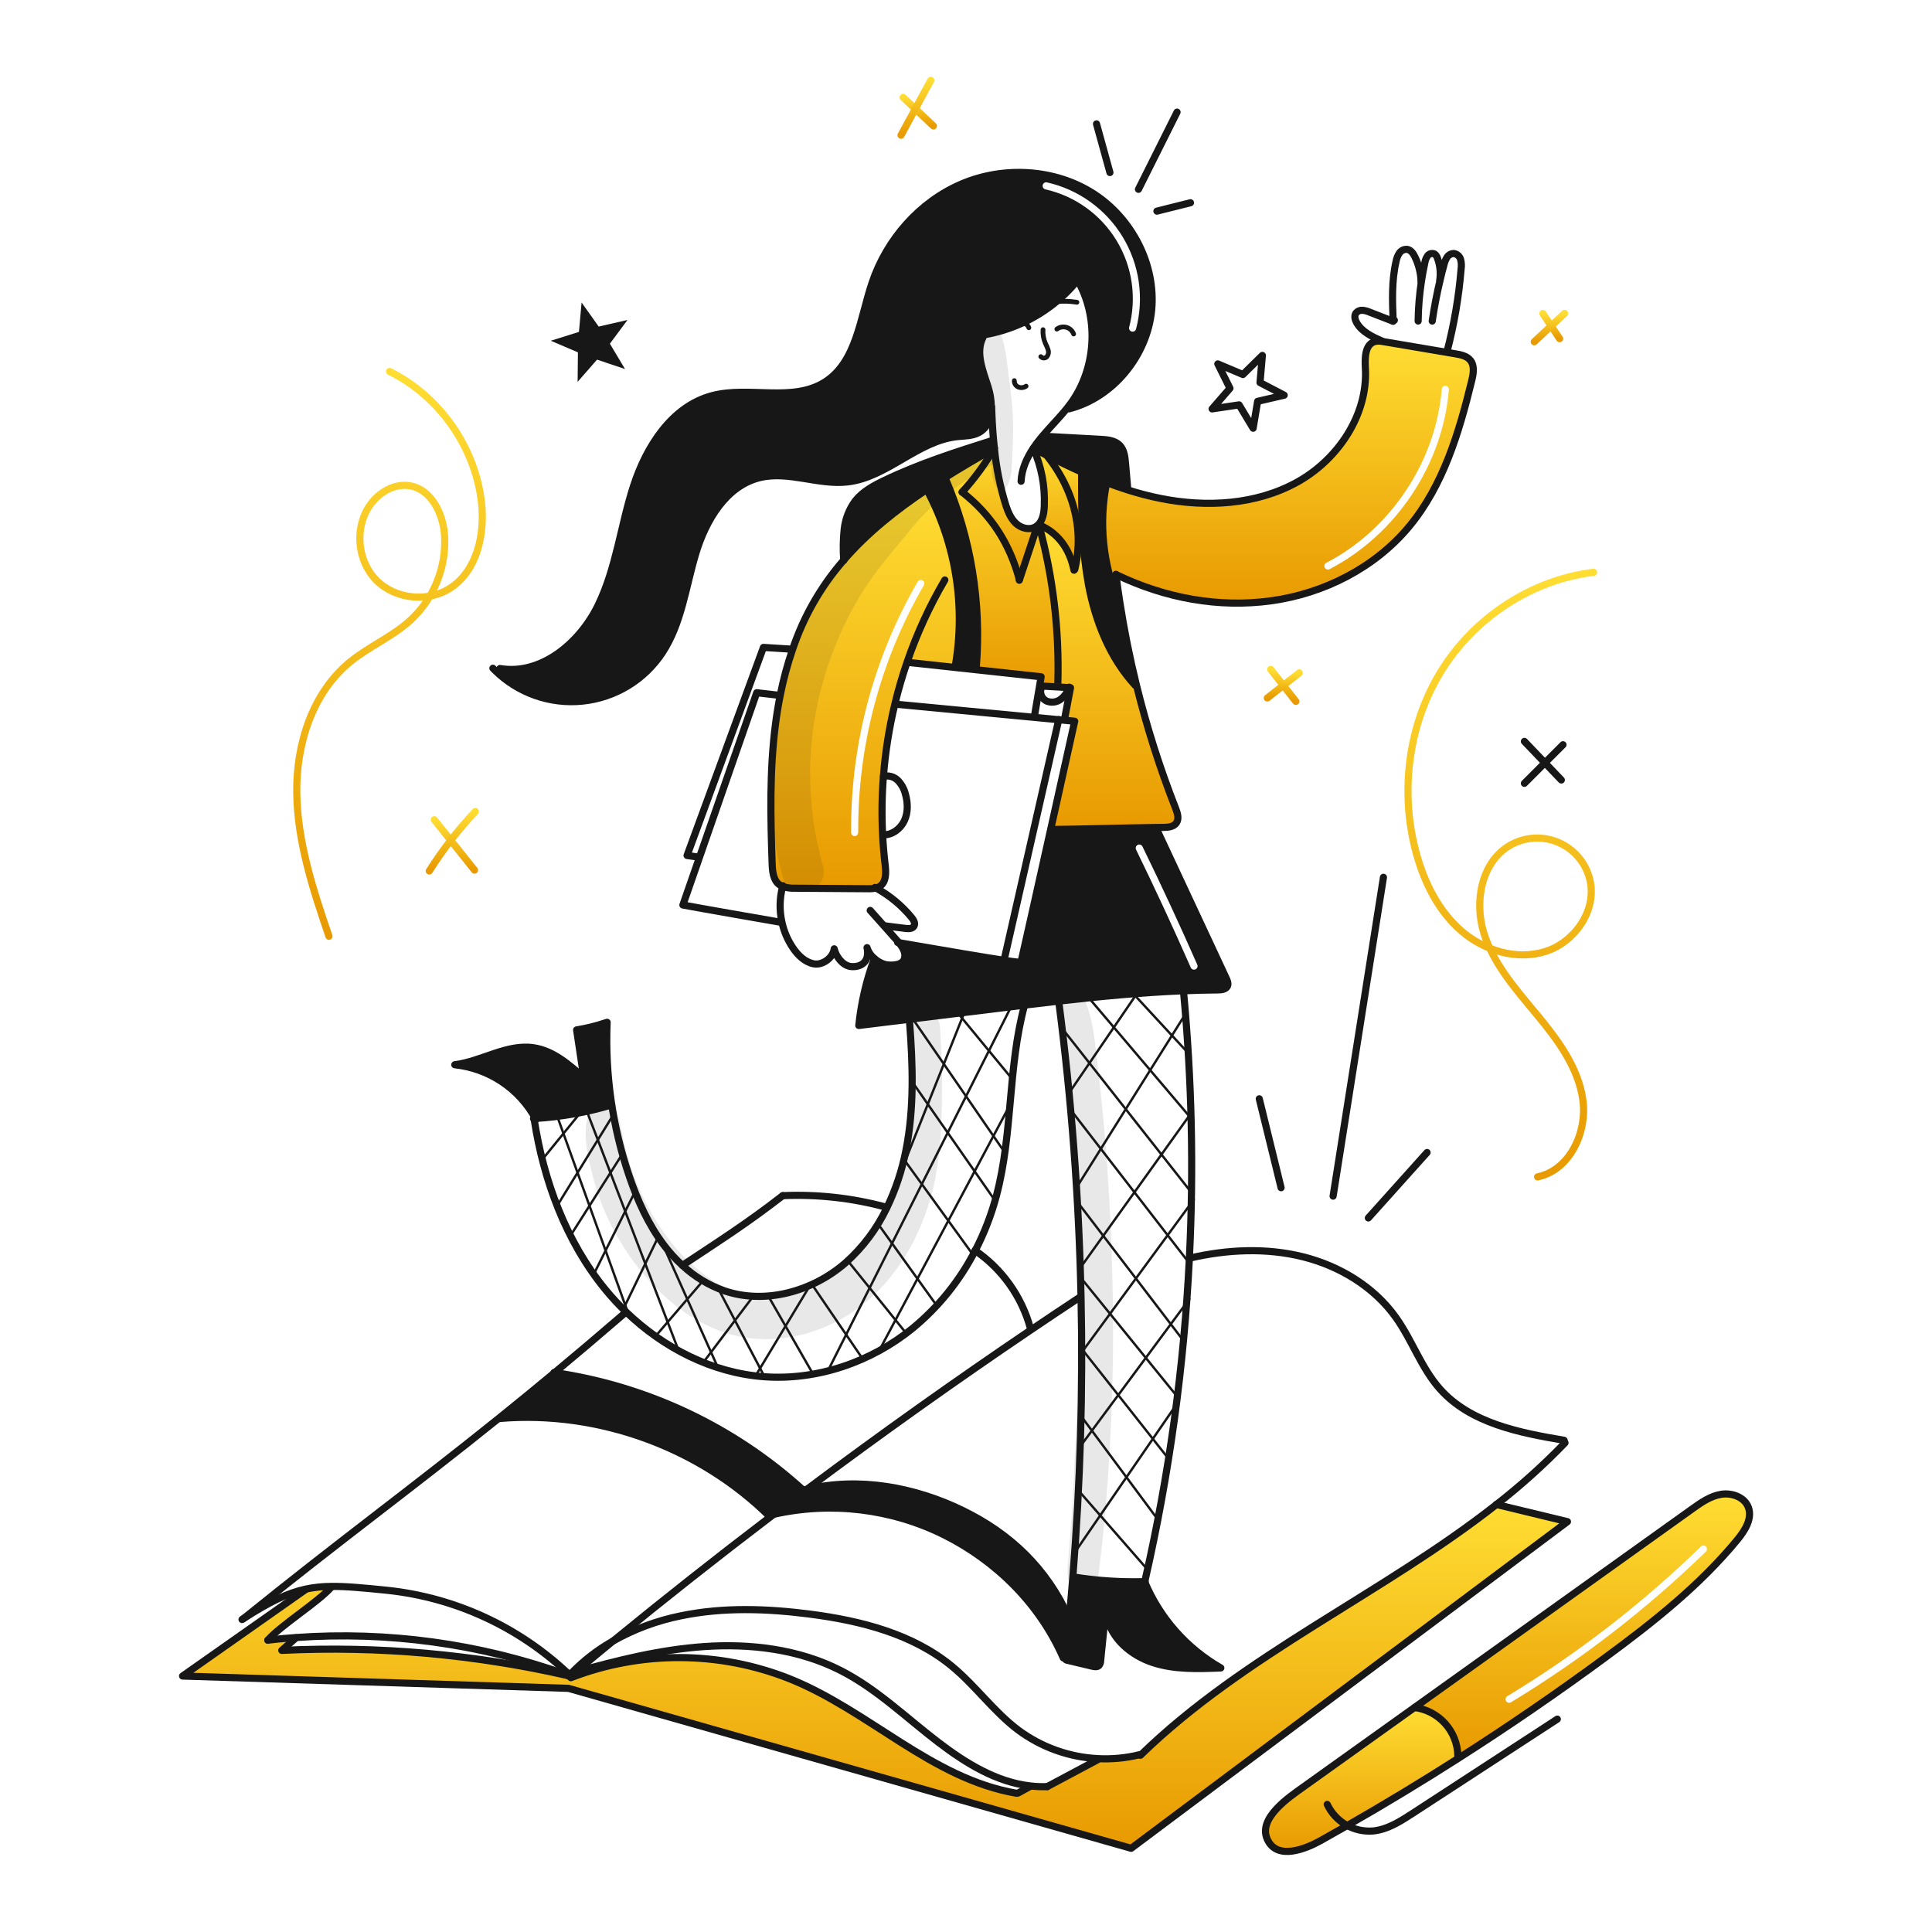 <svg width="960" height="960" viewBox="0 0 960 960" fill="none" xmlns="http://www.w3.org/2000/svg">
<g clip-path="url(#clip0_46_7733)">
<g clip-path="url(#clip1_46_7733)">
<path fill-rule="evenodd" clip-rule="evenodd" d="M863.249 765.143C867.064 760.513 870.868 754.513 868.718 748.913C866.781 743.869 860.508 741.636 855.169 742.522C849.83 743.408 845.224 746.645 840.83 749.787C794.838 782.671 748.849 815.556 702.864 848.441L702.876 848.453C708.741 849.205 714.14 852.038 718.09 856.438C722.041 860.837 724.279 866.508 724.398 872.42L725.047 873.436C749.869 857.58 774.127 840.929 797.822 823.483C821.41 806.119 844.633 787.774 863.249 765.143ZM847.64 771C848.342 770.318 848.358 769.196 847.675 768.494C846.993 767.793 845.871 767.777 845.17 768.459C816.012 796.804 783.736 821.754 748.96 842.831C748.124 843.338 747.856 844.428 748.364 845.265C748.871 846.102 749.96 846.369 750.797 845.862C785.802 824.646 818.291 799.532 847.64 771Z" fill="url(#paint0_linear_46_7733)"/>
<path fill-rule="evenodd" clip-rule="evenodd" d="M431.044 441.596C432.459 441.664 433.877 441.545 435.261 441.242C435.98 441.074 436.661 440.774 437.271 440.358C440.484 438.133 440.271 433.432 439.811 429.558C439.232 424.656 438.818 419.742 438.57 414.816C438.071 405.136 438.205 395.433 438.97 385.77C439.909 373.653 441.812 361.629 444.663 349.814C446.376 342.714 448.42 335.714 450.794 328.814L451.881 329.204L474.56 331.661L474.607 331.248C479.918 301.157 474.942 270.154 460.48 243.236C445.266 253.406 431.032 264.722 419.244 278.329C407.884 291.354 399.22 306.502 393.753 322.896C391.212 330.322 389.175 337.911 387.658 345.611C386.705 350.411 385.922 355.226 385.308 360.057C382.367 382.961 382.863 406.16 383.678 429.241C383.808 432.962 384.197 437.194 387.127 439.494C387.66 439.913 388.253 440.247 388.887 440.486C390.926 441.161 393.072 441.453 395.218 441.348L431.044 441.596ZM459.058 290.825C459.549 289.978 459.261 288.894 458.414 288.403C457.568 287.912 456.483 288.2 455.992 289.047C434.039 326.902 422.613 369.941 422.901 413.7C422.908 414.679 423.706 415.467 424.685 415.461C425.664 415.454 426.452 414.656 426.445 413.677C426.161 370.55 437.422 328.132 459.058 290.825Z" fill="url(#paint1_linear_46_7733)"/>
<path fill-rule="evenodd" clip-rule="evenodd" d="M556.453 299.344C555.745 294.844 555.107 290.332 554.54 285.807L555.113 285.743C579.021 297.177 605.456 302.149 631.703 298.523C657.95 294.897 683.168 282.069 700.119 261.705C717.116 241.279 725.007 214.914 731.291 189.105C732.118 185.727 732.803 181.793 730.641 179.065C728.893 176.867 725.869 176.253 723.093 175.793C722.266 175.651 721.435 175.51 720.605 175.369C720.047 175.274 719.49 175.179 718.935 175.084C708.552 173.32 698.17 171.564 687.787 169.816C687.737 169.807 687.688 169.799 687.638 169.79C687.348 169.74 687.064 169.691 686.771 169.65C685.535 169.403 684.26 169.436 683.039 169.745C678.155 171.221 678.172 177.978 678.455 183.069C679.731 206.221 664.766 228.384 644.484 239.602C624.202 250.82 599.586 252.226 576.848 247.702C571.22 246.577 565.66 245.138 560.193 243.39C556.716 242.291 553.283 241.087 549.893 239.776C545.849 259.815 547.976 280.609 555.993 299.415L556.453 299.344ZM719.936 193.615C720.015 192.639 719.288 191.785 718.313 191.705C717.337 191.626 716.483 192.353 716.403 193.328C713.489 229.267 691.037 263.053 659.032 279.661C658.164 280.112 657.825 281.181 658.276 282.05C658.727 282.919 659.796 283.257 660.665 282.807C693.753 265.636 716.922 230.77 719.936 193.615Z" fill="url(#paint2_linear_46_7733)"/>
<path fill-rule="evenodd" clip-rule="evenodd" d="M531.234 203.146C553.252 197.477 570.12 176.639 572.258 154.007C574.384 131.387 562.305 108.307 543.146 96.094C523.987 83.88 498.686 82.51 477.778 91.416C456.87 100.323 440.605 118.927 433.329 140.461C431.919 144.636 430.744 149.036 429.564 153.453C425.735 167.793 421.857 182.314 409.729 189.918C400.354 195.798 389.162 195.443 377.821 195.083C369.685 194.825 361.472 194.565 353.799 196.603C333.789 201.919 321.139 221.822 314.772 241.513C312.385 248.896 310.582 256.483 308.781 264.063C305.779 276.699 302.781 289.314 297.089 300.928C287.982 319.508 268.799 335.667 248.399 332.183L245.872 333.01C251.56 338.638 258.425 342.935 265.974 345.591C273.522 348.247 281.566 349.196 289.525 348.369C297.485 347.542 305.161 344.96 312.003 340.809C318.844 336.657 324.679 331.04 329.088 324.363C335.957 313.967 338.934 301.763 341.914 289.552C343.091 284.724 344.269 279.896 345.688 275.178C350.696 258.523 360.926 241.171 377.864 237.261C385.526 235.488 393.353 236.764 401.212 238.045C407.916 239.138 414.642 240.234 421.309 239.446C431.059 238.283 439.685 233.247 448.308 228.214C457.037 223.118 465.763 218.025 475.645 216.956C476.447 216.869 477.258 216.808 478.07 216.747C480.922 216.533 483.787 216.317 486.287 214.995C490.894 212.549 492.571 207.505 492.571 202.095C492.53 198.72 491.981 195.371 490.941 192.16C490.651 191.253 490.347 190.334 490.039 189.408C487.618 182.11 485.035 174.326 488.441 167.639L488.264 166.493C501.759 164.313 514.428 158.572 524.964 149.862C528.318 147.102 531.421 144.05 534.237 140.743L536.337 140.849C546 159.194 544.452 182.899 532.487 199.826C531.837 200.748 531.167 201.634 530.467 202.52L531.234 203.146ZM520.237 90.627C519.282 90.411 518.333 91.01 518.117 91.965C517.901 92.919 518.5 93.868 519.455 94.084C526.75 95.734 533.638 98.835 539.71 103.203C545.781 107.571 550.912 113.116 554.795 119.508C558.679 125.9 561.236 133.008 562.315 140.409C563.394 147.811 562.972 155.353 561.075 162.588C560.826 163.535 561.393 164.503 562.339 164.752C563.286 165 564.254 164.434 564.503 163.487C566.521 155.792 566.969 147.77 565.822 139.898C564.675 132.027 561.955 124.466 557.824 117.668C553.694 110.869 548.237 104.971 541.78 100.326C535.322 95.68 527.996 92.382 520.237 90.627Z" fill="#171717"/>
<path d="M669.448 907.099C665.077 909.615 660.686 912.1 656.277 914.553C649.072 918.569 634.519 924.747 629.677 913.844C625.012 903.32 640.663 892.925 647.608 887.952C666.023 874.782 684.442 861.612 702.865 848.441L702.877 848.452C708.742 849.204 714.141 852.038 718.092 856.437C722.042 860.836 724.281 866.508 724.4 872.419L725.049 873.435C706.786 885.117 688.253 896.339 669.448 907.099Z" fill="url(#paint3_linear_46_7733)"/>
<path d="M549.142 802.918C548.397 810.336 547.652 817.754 546.909 825.172C546.924 826.058 546.623 826.921 546.059 827.605C545.173 828.42 543.791 828.196 542.633 827.912L530.124 824.935C529.498 824.782 529.486 824.593 529.25 823.99C529.25 823.955 529.262 823.908 529.262 823.872C530.006 817.139 530.695 810.398 531.329 803.65C531.979 796.964 532.566 790.274 533.089 783.581L533.597 783.617C545.214 785.469 556.978 786.239 568.738 785.917C576.311 803.98 589.625 819.045 606.619 828.783C595.256 829.244 583.609 829.657 572.813 826.114C562.017 822.571 552.047 814.187 549.98 803L549.142 802.918Z" fill="#171717"/>
<path d="M564.674 340.368L564.037 340.521C551.398 326.795 544.263 308.711 540.826 290.355C539.279 281.732 538.308 273.015 537.92 264.262C537.42 254.387 537.436 244.462 537.447 234.578C541.57 236.445 545.704 238.178 549.897 239.778C545.852 259.817 547.978 280.611 555.992 299.417L556.453 299.346C558.603 313.13 561.343 326.804 564.674 340.368Z" fill="#171717"/>
<path d="M537.92 264.261L535.62 264.367C534.675 250.831 529.277 237.885 520.465 226.746L520.595 226.486C526.205 229.333 531.804 232.061 537.451 234.577C537.436 244.464 537.424 254.386 537.92 264.261Z" fill="url(#paint4_linear_46_7733)"/>
<path d="M535.616 264.369C536.051 270.598 535.525 276.856 534.056 282.925L533.584 283.032C531.54 273.05 526.001 264.924 516.598 260.932L516.137 260.483C518.275 258.145 518.837 254.4 518.913 251.069C519.285 241.367 517.426 231.709 513.48 222.838C515.854 224.067 518.225 225.284 520.591 226.488L520.461 226.748C529.273 237.886 534.671 250.832 535.616 264.369Z" fill="url(#paint5_linear_46_7733)"/>
<path d="M531.093 803.625L531.329 803.649C530.703 810.394 530.014 817.135 529.262 823.871L528.317 823.777C516.552 796.951 495.054 775.572 468.831 762.519C442.689 749.615 412.914 746.059 384.469 752.444C389.489 748.628 394.525 744.828 399.577 741.044C400.014 740.713 400.463 740.382 400.9 740.052C426.638 733.803 454.468 738.918 478.281 750.505C502.2 762.141 520.143 779.387 531.093 803.625Z" fill="#171717"/>
<path d="M533.585 283.031L534.057 282.924C535.525 276.856 536.051 270.597 535.617 264.368L537.917 264.261C538.305 273.014 539.276 281.731 540.823 290.354C544.26 308.71 551.395 326.794 564.034 340.52L564.671 340.367C569.802 361.203 576.309 381.674 584.15 401.648C585.071 404.01 585.969 406.833 584.528 408.912C583.134 410.912 580.328 411.121 577.889 411.133L574.389 411.168C557.935 411.381 538.279 412.019 522.333 412.161L522.073 412.101C528.239 384.355 534.003 358.38 534.003 358.38L528.924 357.896L528.995 357.128L531.924 341.713L531.133 341.666L525.533 341.347L525.627 339.764C526.411 313.245 523.271 286.756 516.308 261.155L515.599 261.001C515.785 260.837 515.962 260.664 516.131 260.481L516.591 260.93C526 264.923 531.541 273.049 533.585 283.031Z" fill="url(#paint6_linear_46_7733)"/>
<path d="M516.316 261.156C523.279 286.756 526.42 313.246 525.635 339.765L525.541 341.348L517.331 340.876L516.575 340.746L517.331 336.292L484.966 332.784L485.132 331.249C487.697 299.349 482.438 267.306 469.811 237.9L469.493 237.392C477.537 232.348 485.758 227.54 493.955 222.839C489.467 230.619 484.144 237.887 478.08 244.514C492.597 255.89 501.728 270.17 506.5 287.983L506.583 288.007C509.488 279.23 512.398 270.458 515.312 261.689L515.087 261.418C515.268 261.289 515.442 261.151 515.607 261.004L516.316 261.156Z" fill="url(#paint7_linear_46_7733)"/>
<path d="M549.9 239.775C545.707 238.18 541.573 236.444 537.451 234.575C531.804 232.059 526.205 229.331 520.595 226.484C518.232 225.28 515.862 224.063 513.484 222.834L513.384 222.763C514.508 221.069 515.719 219.434 517.011 217.863C517.353 217.438 517.696 217.025 518.062 216.611L518.215 216.741C528.008 217.249 536.926 217.792 546.706 218.289C550.167 218.466 553.982 218.796 556.392 221.277C558.601 223.557 558.992 226.994 559.263 230.16C559.629 234.4 559.995 238.649 560.363 242.905L560.198 243.389C556.725 242.291 553.293 241.087 549.9 239.775Z" fill="#171717"/>
<path d="M514.39 261.864C514.635 261.733 514.869 261.583 515.09 261.415L515.315 261.687C512.409 270.464 509.499 279.236 506.586 288.005L506.503 287.981C501.731 270.168 492.603 255.887 478.083 244.512C484.147 237.885 489.47 230.617 493.958 222.837L494.1 222.589C495.008 232.23 496.911 241.751 499.779 251C500.879 254.308 502.247 257.662 504.787 260.036C507.327 262.41 511.343 263.542 514.39 261.864Z" fill="url(#paint8_linear_46_7733)"/>
<path d="M460.48 243.237C445.266 253.407 431.032 264.723 419.244 278.33C418.869 273.246 418.944 268.139 419.468 263.069C420.002 257.913 421.916 252.996 425.008 248.836C428.682 244.205 434.056 241.299 439.372 238.748C457.113 230.248 474.772 224.668 493.518 218.727L493.707 218.715C493.825 220.002 493.955 221.302 494.097 222.589L493.955 222.837C485.755 227.537 477.537 232.346 469.493 237.39C466.457 239.3 463.445 241.24 460.48 243.237Z" fill="#171717"/>
<path d="M469.81 237.9C482.437 267.306 487.697 299.351 485.131 331.251L484.965 332.786L474.559 331.664L474.606 331.251C479.918 301.159 474.942 270.156 460.479 243.239C463.444 241.239 466.456 239.305 469.492 237.392L469.81 237.9Z" fill="#171717"/>
<path d="M382.579 753.7C347.71 719.126 297.367 700.781 248.429 704.821L248.157 704.49C256.839 697.498 265.923 690.08 275.597 682.036C321.667 688.774 364.677 709.113 399.116 740.446L399.577 741.046C394.533 744.826 389.497 748.626 384.469 752.446C383.869 752.906 383.269 753.355 382.662 753.816L382.579 753.7Z" fill="#171717"/>
<path d="M303.981 549.016L303.922 549.027C291.599 552.714 278.893 554.969 266.053 555.748C262.026 548.395 256.278 542.127 249.301 537.481C242.323 532.834 234.323 529.946 225.986 529.065C239.31 527.388 251.772 518.665 265.06 520.607C274.805 522.013 282.743 528.9 290.079 535.479C288.897 527.565 287.712 519.659 286.523 511.76C291.429 510.973 296.261 509.78 300.969 508.193L301.669 508.217C301.116 521.86 301.89 535.524 303.981 549.016Z" fill="#171717"/>
<path d="M140.277 819.844L140.455 820.044C188.212 817.782 236.055 822.047 282.66 832.72C282.79 832.578 282.92 832.436 283.06 832.306C283.332 832.554 283.603 832.814 283.86 833.074L284.026 833.499C318.819 820.175 357.34 820.365 392 834.031C431.972 850.001 462.719 883.772 505.136 891.071L505.936 890.918C507.861 889.867 509.786 888.803 511.712 887.752L511.747 887.41C514.6 887.754 517.475 887.872 520.347 887.764C528.687 883.323 537.023 878.877 545.354 874.428L545.377 873.849C552.402 874.24 559.447 873.579 566.277 871.889L566.69 872.172C618.39 821.817 687.138 791.972 743.577 747.578L778.859 756.106L562.076 918.416L282.483 838.933L90.714 832.814L152 789.735L151.965 789.594C156.134 788.725 160.381 788.286 164.639 788.283V788.625C157.882 796.256 139.845 807.347 133.077 814.978C137.731 814.434 142.401 814.001 147.086 813.678L147.098 813.807C144.815 815.816 142.541 817.828 140.277 819.844Z" fill="url(#paint9_linear_46_7733)"/>
<path d="M507.374 239.138C507.657 233.244 510.091 227.727 513.374 222.766H513.386C514.511 221.071 515.721 219.436 517.013 217.866C517.355 217.441 517.698 217.028 518.064 216.614C522.092 211.83 526.592 207.414 530.464 202.522C531.164 201.636 531.834 200.751 532.484 199.829C544.449 182.902 545.997 159.196 536.334 140.851" stroke="#171717" stroke-width="3.544" stroke-linecap="round" stroke-linejoin="round"/>
<path d="M473.98 167.285C478.755 167.512 483.541 167.247 488.261 166.493C501.757 164.313 514.426 158.572 524.961 149.862C528.316 147.102 531.419 144.05 534.234 140.743C537.481 136.956 540.308 132.829 542.668 128.435" stroke="#171717" stroke-width="3.544" stroke-linecap="round" stroke-linejoin="round"/>
<path d="M531.234 203.146C553.252 197.477 570.12 176.64 572.258 154.008C574.396 131.376 562.324 108.308 543.153 96.093C523.982 83.878 498.692 82.509 477.785 91.416C456.878 100.323 440.612 118.926 433.336 140.46C427.347 158.19 425.599 179.971 409.736 189.917C393.636 200.017 372.174 191.724 353.806 196.602C333.796 201.918 321.157 221.821 314.779 241.512C308.401 261.203 306.215 282.335 297.096 300.927C287.977 319.519 268.806 335.666 248.406 332.182" stroke="#171717" stroke-width="3.544" stroke-linecap="round" stroke-linejoin="round"/>
<path d="M244.921 332.04C245.24 332.371 245.559 332.69 245.878 333.009C251.566 338.638 258.431 342.935 265.98 345.591C273.528 348.247 281.572 349.195 289.531 348.368C297.49 347.541 305.167 344.959 312.008 340.808C318.85 336.657 324.685 331.04 329.094 324.362C338.673 309.862 340.694 291.832 345.694 275.177C350.694 258.522 360.931 241.17 377.87 237.26C392.07 233.976 406.833 241.16 421.315 239.445C440.935 237.106 456.007 219.081 475.651 216.955C479.265 216.565 483.08 216.695 486.293 214.994C490.9 212.549 492.577 207.505 492.577 202.094C492.536 198.719 491.987 195.37 490.947 192.16C488.372 184.104 484.604 175.174 488.447 167.638" stroke="#171717" stroke-width="3.544" stroke-linecap="round" stroke-linejoin="round"/>
<path d="M492.7 202.048V202.095C492.877 207.434 493.185 213.045 493.7 218.715C493.818 220.002 493.948 221.302 494.09 222.589C495.002 232.23 496.908 241.751 499.779 251C500.879 254.308 502.247 257.662 504.787 260.036C507.327 262.41 511.343 263.545 514.387 261.867C514.632 261.736 514.866 261.586 515.087 261.418C515.268 261.29 515.442 261.152 515.607 261.005C515.793 260.841 515.97 260.667 516.138 260.485C518.277 258.146 518.838 254.402 518.914 251.071C519.286 241.369 517.427 231.711 513.481 222.84" stroke="#171717" stroke-width="3.544" stroke-linecap="round" stroke-linejoin="round"/>
<path d="M513.48 222.837C515.854 224.066 518.225 225.283 520.591 226.487C526.201 229.334 531.8 232.062 537.447 234.578C541.569 236.445 545.703 238.178 549.897 239.778C553.287 241.089 556.721 242.293 560.197 243.392C565.664 245.14 571.225 246.579 576.852 247.704C599.59 252.228 624.206 250.822 644.488 239.604C664.77 228.386 679.735 206.223 678.459 183.071C678.176 177.98 678.159 171.223 683.043 169.747C684.265 169.438 685.54 169.405 686.775 169.652C687.118 169.7 687.448 169.759 687.791 169.818C698.174 171.566 708.557 173.322 718.939 175.086C720.321 175.322 721.715 175.558 723.097 175.795C725.873 176.255 728.897 176.869 730.645 179.067C732.807 181.795 732.122 185.729 731.295 189.107C725.011 214.916 717.12 241.281 700.123 261.707C683.172 282.071 657.954 294.899 631.707 298.525C605.46 302.151 579.025 297.179 555.117 285.745" stroke="#171717" stroke-width="3.544" stroke-linecap="round" stroke-linejoin="round"/>
<path d="M554.481 285.358C554.504 285.511 554.516 285.658 554.54 285.806C555.107 290.331 555.745 294.843 556.453 299.343C558.603 313.129 561.343 326.803 564.674 340.367C569.805 361.202 576.313 381.674 584.153 401.648C585.074 404.01 585.972 406.833 584.531 408.912C583.137 410.912 580.325 411.121 577.892 411.133L574.392 411.168C557.937 411.381 538.282 412.019 522.336 412.161" stroke="#171717" stroke-width="3.544" stroke-linecap="round" stroke-linejoin="round"/>
<path d="M494.038 222.79C494.014 222.802 493.979 222.825 493.955 222.837C485.755 227.537 477.537 232.346 469.493 237.39C466.457 239.303 463.445 241.24 460.48 243.237C445.266 253.407 431.032 264.723 419.244 278.33C407.884 291.355 399.22 306.504 393.753 322.9C391.212 330.325 389.176 337.914 387.658 345.614C386.701 350.41 385.918 355.225 385.308 360.06C382.366 382.96 382.863 406.16 383.678 429.244C383.808 432.965 384.197 437.193 387.127 439.497C387.66 439.915 388.253 440.25 388.887 440.489C390.926 441.164 393.073 441.456 395.218 441.351L431.044 441.599C432.459 441.666 433.877 441.547 435.261 441.245C435.979 441.076 436.66 440.775 437.269 440.359C440.482 438.138 440.269 433.437 439.809 429.559C439.23 424.657 438.817 419.743 438.568 414.817C438.069 405.137 438.203 395.434 438.968 385.771C439.907 373.653 441.811 361.63 444.661 349.815C446.362 342.716 448.405 335.716 450.792 328.815C455.654 314.683 461.914 301.071 469.479 288.182" stroke="#171717" stroke-width="3.544" stroke-linecap="round" stroke-linejoin="round"/>
<path d="M446.045 468.3L446.636 468.407C473.379 473.037 489.987 475.848 498.928 477.183C504.657 478.034 507.244 478.293 507.328 478.034C507.552 477.372 515.076 443.601 522.081 412.098C528.247 384.352 534.011 358.377 534.011 358.377L528.932 357.893L526.073 357.621L513.942 356.463L445.078 349.908" stroke="#171717" stroke-width="3.544" stroke-linecap="round" stroke-linejoin="round"/>
<path d="M386.843 345.459L376.012 344.207L347.556 426.029L339.323 449.689C339.323 449.689 348.823 451.496 388.095 458.3" stroke="#171717" stroke-width="3.544" stroke-linecap="round" stroke-linejoin="round"/>
<path d="M498.987 476.786L526.072 357.625L526.084 357.554" stroke="#171717" stroke-width="3.544" stroke-linecap="round" stroke-linejoin="round"/>
<path d="M529.002 357.129L531.931 341.714L531.14 341.667L525.541 341.348L517.332 340.875" stroke="#171717" stroke-width="3.544" stroke-linecap="round" stroke-linejoin="round"/>
<path d="M514 355.889L516.233 342.777L516.576 340.746L517.332 336.292L484.966 332.784L474.56 331.662L451.881 329.205" stroke="#171717" stroke-width="3.544" stroke-linecap="round" stroke-linejoin="round"/>
<path d="M392.678 322.53L379.343 321.692L341.402 425.083L347.237 425.922" stroke="#171717" stroke-width="3.544" stroke-linecap="round" stroke-linejoin="round"/>
<path d="M517.308 342.199C517.214 342.436 517.147 342.681 517.108 342.932C516.964 344.032 517.172 345.149 517.703 346.124C518.233 347.098 519.059 347.879 520.061 348.354C521.208 348.827 522.458 348.992 523.688 348.835C524.918 348.677 526.086 348.201 527.077 347.454C528.987 345.982 530.404 343.963 531.141 341.666C531.173 341.593 531.201 341.518 531.224 341.441" stroke="#171717" stroke-width="3.544" stroke-linecap="round" stroke-linejoin="round"/>
<path d="M438.958 414.8C443.423 414.93 447.569 411.752 449.424 407.677C451.279 403.602 451.113 398.853 449.884 394.554C449.264 392.015 447.981 389.687 446.164 387.809C445.243 386.884 444.1 386.212 442.845 385.856C441.589 385.5 440.263 385.473 438.994 385.777" stroke="#171717" stroke-width="3.544" stroke-linecap="round" stroke-linejoin="round"/>
<path d="M574.4 411.335C586.048 436.268 597.69 461.204 609.328 486.141C609.895 487.341 610.462 488.741 609.928 489.956C609.207 491.622 606.998 491.87 605.179 491.881C599.462 491.929 593.753 492.071 588.052 492.307C567.333 493.145 546.674 495.094 526.062 497.445C520.404 498.071 514.762 498.745 509.111 499.429C504.057 500.044 499.005 500.663 493.956 501.284C479.912 503.008 465.864 504.736 451.811 506.469C443.448 507.497 435.089 508.525 426.734 509.552C427.893 498.21 430.484 487.062 434.447 476.372" stroke="#171717" stroke-width="3.544" stroke-linecap="round" stroke-linejoin="round"/>
<path d="M388.981 440.108C388.946 440.238 388.91 440.356 388.887 440.486C387.347 446.278 387.226 452.356 388.532 458.204C389.527 462.792 391.392 467.146 394.025 471.032C396.525 474.717 400.002 478.107 404.384 478.932C408.766 479.757 413.964 475.873 414.507 471.455C415.334 475.155 418.464 479.405 422.185 480.161C425.906 480.917 432.568 479.346 430.832 470.877C431.488 473.01 432.773 474.895 434.517 476.286C436.211 477.854 438.296 478.936 440.553 479.417C443.953 479.866 448.703 479.44 449.483 476.109C450.144 473.333 448.514 470.676 446.636 468.409C446.305 468.009 445.963 467.617 445.636 467.239C443.51 464.853 441.384 462.463 439.258 460.069C436.966 457.506 434.682 454.943 432.407 452.38" stroke="#171717" stroke-width="3.544" stroke-linecap="round" stroke-linejoin="round"/>
<path d="M434.765 440.971C434.93 441.054 435.096 441.148 435.265 441.243C442.034 444.955 448.035 449.921 452.948 455.878C453.964 457.118 454.979 458.843 454.141 460.213C453.341 461.548 451.448 461.513 449.9 461.324C446.38 460.874 442.86 460.433 439.34 460.001" stroke="#171717" stroke-width="3.544" stroke-linecap="round" stroke-linejoin="round"/>
<path d="M301.678 507.969C301.678 508.052 301.666 508.135 301.666 508.218C300.616 534.112 304.357 559.977 312.7 584.512C316.822 596.612 322.126 608.443 329.851 618.637C332.611 622.292 335.704 625.685 339.088 628.772C345.105 634.392 352.225 638.7 359.995 641.423C380.371 648.323 403.83 641.659 420.072 627.543C428.7 619.888 435.701 610.577 440.66 600.163C445.017 591.133 448.197 581.582 450.122 571.743C454.339 550.643 453.583 528.877 451.929 507.426" stroke="#171717" stroke-width="3.544" stroke-linecap="round" stroke-linejoin="round"/>
<path d="M265.438 556.281C270.162 586.781 281.208 616.806 300.757 640.702C303.974 644.635 307.425 648.37 311.092 651.888C329.755 669.842 353.958 682.198 379.697 684.088C406.109 686.013 432.887 676.741 453.452 660.05C466.358 649.433 476.951 636.284 484.577 621.413C489.101 612.687 492.65 603.489 495.16 593.985C503.311 563.132 500.746 530.224 509.109 499.429C509.133 499.358 509.146 499.276 509.169 499.205" stroke="#171717" stroke-width="3.544" stroke-linecap="round" stroke-linejoin="round"/>
<path d="M266.299 556.209L266.051 555.748C262.024 548.395 256.276 542.127 249.299 537.481C242.321 532.834 234.321 529.946 225.984 529.065C239.308 527.388 251.77 518.665 265.058 520.607C274.803 522.013 282.741 528.9 290.077 535.479C288.895 527.565 287.71 519.659 286.521 511.76C291.427 510.973 296.259 509.78 300.967 508.193" stroke="#171717" stroke-width="3.544" stroke-linecap="round" stroke-linejoin="round"/>
<path d="M525.99 496.865C526.013 497.054 526.037 497.255 526.061 497.444C532.411 546.208 536.116 595.28 537.161 644.444C538.172 690.862 536.812 737.301 533.086 783.579C532.553 790.277 531.966 796.967 531.326 803.648C530.7 810.393 530.011 817.134 529.259 823.87C529.259 823.906 529.247 823.953 529.247 823.988" stroke="#171717" stroke-width="3.544" stroke-linecap="round" stroke-linejoin="round"/>
<path d="M588 491.811C588.012 491.976 588.036 492.141 588.048 492.311C592.214 536.433 593.2 580.798 591 625.063C588.337 679.174 580.93 732.947 568.864 785.763" stroke="#171717" stroke-width="3.544" stroke-linecap="round" stroke-linejoin="round"/>
<path d="M568.56 785.5L568.737 785.925C576.311 803.988 589.624 819.053 606.619 828.791C595.256 829.252 583.608 829.665 572.812 826.122C562.017 822.579 552.046 814.186 549.979 803" stroke="#171717" stroke-width="3.544" stroke-linecap="round" stroke-linejoin="round"/>
<path d="M549.189 802.399C549.177 802.576 549.153 802.741 549.142 802.919C548.397 810.337 547.652 817.755 546.909 825.173C546.924 826.06 546.623 826.922 546.059 827.606C545.173 828.421 543.791 828.197 542.633 827.913L530.124 824.936C529.498 824.783 529.486 824.594 529.25 823.991" stroke="#171717" stroke-width="3.544" stroke-linecap="round" stroke-linejoin="round"/>
<path d="M265.1 555.807C265.202 555.806 265.305 555.798 265.407 555.784L266.057 555.748C278.896 554.969 291.602 552.714 303.926 549.027" stroke="#171717" stroke-width="3.544" stroke-linecap="round" stroke-linejoin="round"/>
<path d="M533.6 783.617C545.217 785.469 556.981 786.239 568.741 785.917H569.036" stroke="#171717" stroke-width="3.544" stroke-linecap="round" stroke-linejoin="round"/>
<path d="M686.8 169.517C681.969 167.391 676.819 165.005 674.161 160.446C673.299 158.957 672.779 156.997 673.761 155.579C674.148 155.095 674.647 154.714 675.216 154.469C675.784 154.224 676.404 154.122 677.021 154.173C678.254 154.289 679.46 154.608 680.589 155.118C684.416 156.595 688.247 158.08 692.082 159.572" stroke="#171717" stroke-width="3.544" stroke-linecap="round" stroke-linejoin="round"/>
<path d="M719 174.762C722.537 161.259 724.889 147.473 726.028 133.562C726.257 132.005 726.168 130.418 725.768 128.897C725.552 128.143 725.125 127.466 724.536 126.947C723.948 126.428 723.224 126.088 722.449 125.967C721.767 125.964 721.096 126.134 720.497 126.46C719.898 126.787 719.391 127.259 719.023 127.833C718.297 128.985 717.781 130.257 717.499 131.59C716.814 134.094 716.176 136.61 715.586 139.138C713.979 145.871 712.672 152.671 711.664 159.538" stroke="#171717" stroke-width="3.544" stroke-linecap="round" stroke-linejoin="round"/>
<path d="M715.432 139.1C715.954 135.447 715.547 131.722 714.251 128.268C714.014 127.438 713.507 126.71 712.81 126.201C712.223 125.943 711.567 125.889 710.946 126.047C710.325 126.205 709.775 126.567 709.384 127.075C708.643 128.124 708.163 129.335 707.984 130.607C707.311 133.702 706.732 136.82 706.271 139.951C705.288 146.43 704.751 152.97 704.665 159.523" stroke="#171717" stroke-width="3.544" stroke-linecap="round" stroke-linejoin="round"/>
<path d="M706.124 139.928C705.989 135.64 704.938 131.431 703.041 127.584C702.226 125.919 701.033 124.184 699.202 123.899C698.451 123.84 697.699 123.98 697.021 124.306C696.343 124.632 695.763 125.131 695.34 125.754C694.507 127.005 693.949 128.418 693.7 129.9C691.467 139.585 691.845 149.638 692.259 159.56V159.642C692.448 159.465 692.649 159.288 692.85 159.111" stroke="#171717" stroke-width="3.544" stroke-linecap="round" stroke-linejoin="round"/>
<path d="M533.479 165.962C533.183 165.172 532.707 164.462 532.089 163.888C531.471 163.314 530.728 162.893 529.918 162.657C529.108 162.42 528.255 162.376 527.425 162.528C526.596 162.679 525.813 163.022 525.139 163.529" stroke="#171717" stroke-width="2.362" stroke-linecap="round" stroke-linejoin="round"/>
<path d="M524.832 149.874C524.879 149.874 524.915 149.862 524.962 149.862C528.349 149.546 531.762 149.657 535.121 150.193" stroke="#171717" stroke-width="2.362" stroke-linecap="round" stroke-linejoin="round"/>
<path d="M511.225 162.855C511.014 162.216 510.61 161.658 510.068 161.258C509.526 160.859 508.874 160.637 508.201 160.623" stroke="#171717" stroke-width="2.362" stroke-linecap="round" stroke-linejoin="round"/>
<path d="M518.277 163.812C518.116 166.145 518.522 168.484 519.458 170.628C520.002 171.671 520.46 172.758 520.828 173.876C521.004 174.436 521.041 175.031 520.936 175.609C520.832 176.187 520.589 176.731 520.228 177.195C520.038 177.413 519.803 177.588 519.54 177.708C519.276 177.828 518.991 177.891 518.701 177.892C518.412 177.893 518.125 177.833 517.861 177.715C517.597 177.596 517.361 177.423 517.169 177.207" stroke="#171717" stroke-width="2.362" stroke-linecap="round" stroke-linejoin="round"/>
<path d="M509.854 191.889C509.283 192.287 508.618 192.531 507.925 192.597C507.232 192.664 506.533 192.55 505.897 192.267C505.301 191.995 504.802 191.55 504.465 190.989C504.127 190.428 503.968 189.778 504.007 189.125" stroke="#171717" stroke-width="2.362" stroke-linecap="round" stroke-linejoin="round"/>
<path d="M743.498 747.554L743.581 747.578L778.863 756.106L562.076 918.416L282.483 838.933L90.714 832.814L151.995 789.735" stroke="#171717" stroke-width="3.544" stroke-linecap="round" stroke-linejoin="round"/>
<path d="M536.751 644.458C528.625 649.821 520.529 655.227 512.465 660.676C474.643 686.238 437.455 712.697 400.9 740.054C400.463 740.384 400.014 740.715 399.577 741.046C394.533 744.826 389.497 748.626 384.469 752.446C383.869 752.906 383.269 753.355 382.662 753.816C356.286 773.896 330.267 794.429 304.607 815.416C298.359 820.531 292.126 825.673 285.907 830.842L284.407 832.095C284.879 831.787 285.364 831.495 285.848 831.195" stroke="#171717" stroke-width="3.544" stroke-linecap="round" stroke-linejoin="round"/>
<path d="M282.542 832.849C282.578 832.802 282.625 832.767 282.661 832.72C282.79 832.578 282.92 832.436 283.061 832.306C283.333 831.999 283.616 831.706 283.9 831.406C289.997 825.107 296.971 819.721 304.606 815.413C315.14 809.49 326.541 805.26 338.389 802.88C359.415 798.533 381.208 799.289 402.505 802.053C427.748 805.325 453.581 811.869 473.177 828.111C484.895 837.82 493.86 850.589 506.038 859.72C517.483 868.189 531.166 873.102 545.384 873.847C552.409 874.237 559.454 873.577 566.284 871.887" stroke="#171717" stroke-width="3.544" stroke-linecap="round" stroke-linejoin="round"/>
<path d="M566.693 872.172C618.393 821.817 687.141 791.972 743.58 747.578C755.649 738.186 767.034 727.947 777.646 716.937" stroke="#171717" stroke-width="3.544" stroke-linecap="round" stroke-linejoin="round"/>
<path d="M777.2 715.674C754.78 711.894 730.53 707.122 715.446 690.112C706.256 679.753 701.732 666.098 693.724 654.806C682.833 639.438 665.717 629.067 647.444 624.496C629.171 619.925 609.822 620.846 591.466 625.086" stroke="#171717" stroke-width="3.544" stroke-linecap="round" stroke-linejoin="round"/>
<path d="M511.981 659.956C507.695 644.271 497.986 630.615 484.581 621.413C484.533 621.377 484.498 621.354 484.451 621.312" stroke="#171717" stroke-width="3.544" stroke-linecap="round" stroke-linejoin="round"/>
<path d="M388.934 594.115C370.661 608.242 358.352 615.979 339.111 628.748" stroke="#171717" stroke-width="3.544" stroke-linecap="round" stroke-linejoin="round"/>
<path d="M310.832 652.16C298.158 663.098 286.51 672.96 275.596 682.033C265.922 690.077 256.839 697.495 248.157 704.487C203.886 740.136 169.843 764.787 120.929 804.311C120.859 804.359 120.792 804.41 120.729 804.465" stroke="#171717" stroke-width="3.544" stroke-linecap="round" stroke-linejoin="round"/>
<path d="M120.256 804.737C120.48 804.595 120.705 804.437 120.929 804.311C133.946 795.937 142.852 791.554 151.96 789.594C156.129 788.724 160.375 788.285 164.634 788.282C172.087 788.188 180.675 789.038 192.121 790.182C226.02 793.709 257.804 808.339 282.531 831.796C282.708 831.962 282.885 832.127 283.062 832.304C283.334 832.552 283.606 832.812 283.862 833.072" stroke="#171717" stroke-width="3.544" stroke-linecap="round" stroke-linejoin="round"/>
<path d="M164.634 788.625C157.877 796.256 139.84 807.347 133.072 814.978" stroke="#171717" stroke-width="3.544" stroke-linecap="round" stroke-linejoin="round"/>
<path d="M133.072 814.978C137.726 814.434 142.396 814.001 147.081 813.678C192.665 810.441 238.424 816.712 281.456 832.093C281.834 832.234 282.212 832.364 282.59 832.506" stroke="#171717" stroke-width="3.544" stroke-linecap="round" stroke-linejoin="round"/>
<path d="M281.3 832.14C281.353 832.13 281.404 832.114 281.454 832.093C281.808 831.993 282.174 831.893 282.529 831.793C282.989 831.663 283.438 831.533 283.899 831.403C284.572 831.214 285.234 831.025 285.907 830.836C306.826 824.978 328.029 819.71 349.692 818.186C372.938 816.556 396.964 819.473 417.73 830.069C435.684 839.223 450.33 853.587 466.36 865.812C480.086 876.266 495.087 885.444 511.754 887.405C514.607 887.749 517.482 887.867 520.354 887.759" stroke="#171717" stroke-width="3.544" stroke-linecap="round" stroke-linejoin="round"/>
<path d="M520.354 887.764C528.694 883.322 537.03 878.877 545.362 874.428" stroke="#171717" stroke-width="3.544" stroke-linecap="round" stroke-linejoin="round"/>
<path d="M283.653 833.641C283.783 833.594 283.901 833.546 284.031 833.499C318.824 820.175 357.346 820.364 392.005 834.031C431.977 850.001 462.724 883.772 505.141 891.071" stroke="#171717" stroke-width="3.544" stroke-linecap="round" stroke-linejoin="round"/>
<path d="M505.945 890.918C507.87 889.867 509.795 888.803 511.721 887.752" stroke="#171717" stroke-width="3.544" stroke-linecap="round" stroke-linejoin="round"/>
<path d="M283.334 832.873C283.109 832.826 282.885 832.767 282.66 832.72C236.056 822.047 188.213 817.782 140.455 820.045" stroke="#171717" stroke-width="3.544" stroke-linecap="round" stroke-linejoin="round"/>
<path d="M140.018 820.069C140.1 819.986 140.195 819.915 140.277 819.844C142.543 817.824 144.815 815.812 147.093 813.808" stroke="#171717" stroke-width="3.544" stroke-linecap="round" stroke-linejoin="round"/>
<path d="M494.121 222.554C494.109 222.565 494.109 222.577 494.097 222.589L493.955 222.837C489.467 230.617 484.144 237.885 478.08 244.512" stroke="#171717" stroke-width="3.544" stroke-linecap="round" stroke-linejoin="round"/>
<path d="M478.08 244.512C492.597 255.887 501.728 270.168 506.5 287.981" stroke="#171717" stroke-width="3.544" stroke-linecap="round" stroke-linejoin="round"/>
<path d="M506.476 288.335C506.512 288.229 506.547 288.111 506.583 288.005C509.488 279.228 512.398 270.455 515.312 261.687" stroke="#171717" stroke-width="3.544" stroke-linecap="round" stroke-linejoin="round"/>
<path d="M516.6 260.931C526 264.924 531.542 273.05 533.586 283.031C533.615 283.129 533.638 283.229 533.657 283.331" stroke="#171717" stroke-width="3.544" stroke-linecap="round" stroke-linejoin="round"/>
<path d="M534.057 282.925C535.525 276.856 536.051 270.598 535.617 264.369C534.672 250.832 529.274 237.886 520.462 226.747" stroke="#171717" stroke-width="3.544" stroke-linecap="round" stroke-linejoin="round"/>
<path d="M469.811 237.899C482.437 267.306 487.697 299.35 485.132 331.25" stroke="#171717" stroke-width="3.544" stroke-linecap="round" stroke-linejoin="round"/>
<path d="M474.607 331.248C479.919 301.157 474.942 270.154 460.48 243.236C460.468 243.224 460.468 243.2 460.456 243.188" stroke="#171717" stroke-width="3.544" stroke-linecap="round" stroke-linejoin="round"/>
<path d="M537.448 234.543V234.578C537.436 244.465 537.424 254.387 537.92 264.262C538.309 273.014 539.279 281.731 540.826 290.355C544.263 308.711 551.398 326.795 564.037 340.521" stroke="#171717" stroke-width="3.544" stroke-linecap="round" stroke-linejoin="round"/>
<path d="M549.933 239.587C549.921 239.646 549.909 239.717 549.897 239.776C545.852 259.815 547.978 280.609 555.992 299.415" stroke="#171717" stroke-width="3.544" stroke-linecap="round" stroke-linejoin="round"/>
<path d="M560.363 242.906C559.997 238.654 559.63 234.406 559.263 230.161C558.991 226.995 558.601 223.561 556.392 221.278C553.983 218.797 550.167 218.467 546.706 218.29C536.926 217.79 528.006 217.25 518.215 216.742" stroke="#171717" stroke-width="3.544" stroke-linecap="round" stroke-linejoin="round"/>
<path d="M419.256 278.499C419.258 278.444 419.254 278.388 419.244 278.333C418.869 273.25 418.944 268.143 419.468 263.072C420.002 257.917 421.916 253 425.008 248.839C428.682 244.208 434.056 241.302 439.372 238.751C457.113 230.251 474.772 224.671 493.518 218.73" stroke="#171717" stroke-width="3.544" stroke-linecap="round" stroke-linejoin="round"/>
<path d="M439.584 599.643C423.079 595.236 406 593.372 388.934 594.115" stroke="#171717" stroke-width="3.544" stroke-linecap="round" stroke-linejoin="round"/>
<path d="M528.316 823.778C516.551 796.952 495.053 775.573 468.83 762.52C442.689 749.615 412.914 746.059 384.468 752.445C384.068 752.527 383.677 752.622 383.275 752.716" stroke="#171717" stroke-width="3.544" stroke-linecap="round" stroke-linejoin="round"/>
<path d="M531.093 803.625C520.143 779.387 502.2 762.142 478.281 750.507C454.468 738.92 426.638 733.807 400.9 740.054L400.6 740.124" stroke="#171717" stroke-width="3.544" stroke-linecap="round" stroke-linejoin="round"/>
<path d="M382.579 753.7C347.71 719.126 297.367 700.781 248.429 704.821" stroke="#171717" stroke-width="3.544" stroke-linecap="round" stroke-linejoin="round"/>
<path d="M399.116 740.442C364.678 709.11 321.669 688.771 275.6 682.032C275.494 682.02 275.387 681.996 275.281 681.984" stroke="#171717" stroke-width="3.544" stroke-linecap="round" stroke-linejoin="round"/>
<path d="M702.864 848.441C684.449 861.611 666.03 874.782 647.607 887.953C640.662 892.926 625.007 903.321 629.676 913.845C634.519 924.745 649.076 918.57 656.276 914.554C660.682 912.097 665.073 909.612 669.447 907.1C688.253 896.34 706.786 885.118 725.047 873.436C749.853 857.596 774.112 840.945 797.822 823.483C821.41 806.119 844.633 787.775 863.249 765.143C867.064 760.512 870.868 754.512 868.718 748.913C866.781 743.869 860.509 741.636 855.169 742.522C849.829 743.408 845.224 746.645 840.83 749.787C794.833 782.672 748.844 815.557 702.864 848.441Z" stroke="#171717" stroke-width="3.544" stroke-linecap="round" stroke-linejoin="round"/>
<path d="M659.49 896.599C661.493 900.84 664.735 904.372 668.788 906.73C672.841 909.088 677.514 910.161 682.19 909.806C689.407 909.121 695.798 905.046 701.881 901.089L773.828 854.229" stroke="#171717" stroke-width="3.544" stroke-linecap="round" stroke-linejoin="round"/>
<path d="M724.4 872.42C724.281 866.509 722.042 860.837 718.092 856.438C714.142 852.039 708.742 849.205 702.878 848.453" stroke="#171717" stroke-width="3.544" stroke-linecap="round" stroke-linejoin="round"/>
<path d="M516.315 261.155C523.279 286.756 526.419 313.245 525.634 339.764" stroke="#171717" stroke-width="3.544" stroke-miterlimit="10"/>
<path d="M791.842 284.386C760.762 288.086 732.142 307.216 715.829 333.928C699.516 360.64 695.485 394.279 703.878 424.433C707.884 438.833 714.856 452.814 726.161 462.585C737.466 472.356 753.585 477.292 767.84 472.808C782.095 468.324 792.992 453.184 790.283 438.488C789.497 434.222 787.692 430.209 785.022 426.79C782.352 423.371 778.896 420.647 774.948 418.85C771 417.052 766.677 416.235 762.345 416.467C758.013 416.699 753.802 417.973 750.068 420.182C736.068 428.466 732.468 448.029 737.301 463.565C742.134 479.101 753.318 491.69 763.701 504.212C774.084 516.734 784.314 530.493 786.53 546.612C788.746 562.731 779.952 581.483 764.021 584.788" stroke="url(#paint10_linear_46_7733)" stroke-width="3.544" stroke-linecap="round" stroke-linejoin="round"/>
<path d="M163.453 465.218C155.599 442.201 147.871 418.668 147.465 394.351C147.059 370.034 155.065 344.401 173.865 328.978C183.252 321.278 194.81 316.478 203.806 308.32C209.62 302.973 214.171 296.398 217.128 289.073C220.084 281.748 221.373 273.856 220.9 265.971C220.175 255.233 214.388 243.312 203.8 241.398C196.081 239.998 188.227 244.645 183.757 251.091C176.076 262.166 177.484 278.63 186.934 288.241C196.384 297.852 212.823 299.534 224.025 292.041C237.072 283.313 240.976 265.562 239.278 249.957C236.278 222.387 218.453 196.878 193.595 184.585" stroke="url(#paint11_linear_46_7733)" stroke-width="3.544" stroke-linecap="round" stroke-linejoin="round"/>
<path d="M235.799 432.365L215.816 407.328" stroke="url(#paint12_linear_46_7733)" stroke-width="3.544" stroke-linecap="round" stroke-linejoin="round"/>
<path d="M213.3 432.785C219.965 422.234 227.622 412.343 236.167 403.247" stroke="url(#paint13_linear_46_7733)" stroke-width="3.544" stroke-linecap="round" stroke-linejoin="round"/>
<path d="M463.805 62.562L448.785 48.399" stroke="url(#paint14_linear_46_7733)" stroke-width="3.544" stroke-linecap="round" stroke-linejoin="round"/>
<path d="M447.724 67.17C452.642 58.103 457.56 49.036 462.478 39.97" stroke="url(#paint15_linear_46_7733)" stroke-width="3.544" stroke-linecap="round" stroke-linejoin="round"/>
<path d="M774.977 168.278L766.639 155.772" stroke="url(#paint16_linear_46_7733)" stroke-width="3.544" stroke-linecap="round" stroke-linejoin="round"/>
<path d="M762.35 169.819L777.423 155.719" stroke="url(#paint17_linear_46_7733)" stroke-width="3.544" stroke-linecap="round" stroke-linejoin="round"/>
<path d="M643.9 348.517L631.433 332.642" stroke="url(#paint18_linear_46_7733)" stroke-width="3.544" stroke-linecap="round" stroke-linejoin="round"/>
<path d="M565.693 94.071L584.871 55.717" stroke="#171717" stroke-width="3.544" stroke-linecap="round" stroke-linejoin="round"/>
<path d="M574.866 104.91L591.542 100.74" stroke="#171717" stroke-width="3.544" stroke-linecap="round" stroke-linejoin="round"/>
<path d="M551.519 85.733L544.849 61.554" stroke="#171717" stroke-width="3.544" stroke-linecap="round" stroke-linejoin="round"/>
<path d="M757.467 389.235L776.645 370.057" stroke="#171717" stroke-width="3.544" stroke-linecap="round" stroke-linejoin="round"/>
<path d="M757.467 368.391L775.811 387.568" stroke="#171717" stroke-width="3.544" stroke-linecap="round" stroke-linejoin="round"/>
<path d="M662.415 594.349L687.428 435.927" stroke="#171717" stroke-width="3.544" stroke-linecap="round" stroke-linejoin="round"/>
<path d="M679.924 605.188L709.107 572.67" stroke="#171717" stroke-width="3.544" stroke-linecap="round" stroke-linejoin="round"/>
<path d="M636.565 590.178L625.728 545.988" stroke="#171717" stroke-width="3.544" stroke-linecap="round" stroke-linejoin="round"/>
<path d="M629.725 346.813L645.6 334.347" stroke="url(#paint19_linear_46_7733)" stroke-width="3.544" stroke-linecap="round" stroke-linejoin="round"/>
<path d="M297.489 162.266L311.794 159L303.048 170.78L310.575 183.375L296.668 178.699L287.016 189.749L287.166 175.077L273.674 169.312L287.674 164.921L288.987 150.307L297.489 162.266Z" fill="#171717"/>
<path d="M626.094 190.106L638.111 196.365L624.911 199.423L622.673 212.788L615.685 201.179L602.283 203.18L611.165 192.946L605.12 180.818L617.597 186.103L627.263 176.607L626.094 190.106Z" stroke="#171717" stroke-width="3.544" stroke-linecap="round" stroke-linejoin="round"/>
<path fill-rule="evenodd" clip-rule="evenodd" d="M526.06 497.445C546.672 495.094 567.331 493.145 588.05 492.307C593.75 492.071 599.458 491.929 605.175 491.882C606.994 491.871 609.203 491.623 609.924 489.957C610.458 488.742 609.891 487.342 609.324 486.142C597.685 461.205 586.042 436.269 574.396 411.336V411.17C566.808 411.268 558.54 411.457 550.269 411.645C540.603 411.866 530.933 412.086 522.34 412.163L522.08 412.103C515.075 443.606 507.551 477.377 507.327 478.039C507.243 478.298 504.656 478.039 498.927 477.188C489.986 475.853 473.378 473.042 446.635 468.412C448.513 470.679 450.143 473.336 449.482 476.112C448.702 479.443 443.952 479.868 440.552 479.42C438.295 478.938 436.21 477.857 434.516 476.289L434.445 476.372C430.482 487.061 427.891 498.21 426.732 509.552C435.087 508.525 443.446 507.497 451.809 506.469C465.862 504.736 479.91 503.008 493.954 501.284C499.003 500.663 504.055 500.044 509.109 499.429C514.76 498.745 520.402 498.071 526.06 497.445ZM567.692 420.635C567.263 419.756 566.202 419.39 565.323 419.819C564.443 420.249 564.078 421.309 564.507 422.189C573.946 441.539 583.003 461.063 591.678 480.761C592.072 481.657 593.118 482.063 594.014 481.669C594.909 481.274 595.316 480.229 594.921 479.333C586.228 459.593 577.152 440.027 567.692 420.635Z" fill="#171717"/>
<path d="M472.587 499.296L503.716 537.095" stroke="#171717" stroke-width="1.181" stroke-linecap="round" stroke-linejoin="round"/>
<path d="M452.576 504.854L499.268 572.669" stroke="#171717" stroke-width="1.181" stroke-linecap="round" stroke-linejoin="round"/>
<path d="M452.576 536.539L494.821 597.128" stroke="#171717" stroke-width="1.181" stroke-linecap="round" stroke-linejoin="round"/>
<path d="M448.684 575.45L483.705 623.81" stroke="#171717" stroke-width="1.181" stroke-linecap="round" stroke-linejoin="round"/>
<path d="M437.568 609.913L465.917 649.379" stroke="#171717" stroke-width="1.181" stroke-linecap="round" stroke-linejoin="round"/>
<path d="M420.892 626.033L450.909 663.276" stroke="#171717" stroke-width="1.181" stroke-linecap="round" stroke-linejoin="round"/>
<path d="M403.104 637.706L429.23 676.06" stroke="#171717" stroke-width="1.181" stroke-linecap="round" stroke-linejoin="round"/>
<path d="M381.98 644.377L403.659 682.176" stroke="#171717" stroke-width="1.181" stroke-linecap="round" stroke-linejoin="round"/>
<path d="M356.412 639.373L379.758 683.842" stroke="#171717" stroke-width="1.181" stroke-linecap="round" stroke-linejoin="round"/>
<path d="M330.286 620.474L356.412 678.84" stroke="#171717" stroke-width="1.181" stroke-linecap="round" stroke-linejoin="round"/>
<path d="M291.375 551.547L336.956 670.502" stroke="#171717" stroke-width="1.181" stroke-linecap="round" stroke-linejoin="round"/>
<path d="M276.367 553.215L311.386 650.491" stroke="#171717" stroke-width="1.181" stroke-linecap="round" stroke-linejoin="round"/>
<path d="M562.08 492.626L589.318 522.086" stroke="#171717" stroke-width="1.181" stroke-linecap="round" stroke-linejoin="round"/>
<path d="M535.956 489.846L592.097 555.994" stroke="#171717" stroke-width="1.181" stroke-linecap="round" stroke-linejoin="round"/>
<path d="M528.174 511.524L592.097 592.68" stroke="#171717" stroke-width="1.181" stroke-linecap="round" stroke-linejoin="round"/>
<path d="M532.064 551.547L590.985 627.7" stroke="#171717" stroke-width="1.181" stroke-linecap="round" stroke-linejoin="round"/>
<path d="M534.844 596.572L587.095 664.943" stroke="#171717" stroke-width="1.181" stroke-linecap="round" stroke-linejoin="round"/>
<path d="M537.066 634.927L584.871 693.848" stroke="#171717" stroke-width="1.181" stroke-linecap="round" stroke-linejoin="round"/>
<path d="M538.179 671.058L579.868 723.865" stroke="#171717" stroke-width="1.181" stroke-linecap="round" stroke-linejoin="round"/>
<path d="M536.511 702.742L574.866 754.437" stroke="#171717" stroke-width="1.181" stroke-linecap="round" stroke-linejoin="round"/>
<path d="M534.844 739.429L569.307 778.895" stroke="#171717" stroke-width="1.181" stroke-linecap="round" stroke-linejoin="round"/>
<path d="M570.975 484.844L531.508 542.653" stroke="#171717" stroke-width="1.181" stroke-linecap="round" stroke-linejoin="round"/>
<path d="M588.762 504.298L535.398 589.345" stroke="#171717" stroke-width="1.181" stroke-linecap="round" stroke-linejoin="round"/>
<path d="M590.986 554.326L537.624 628.812" stroke="#171717" stroke-width="1.181" stroke-linecap="round" stroke-linejoin="round"/>
<path d="M593.209 596.016L538.179 671.058" stroke="#171717" stroke-width="1.181" stroke-linecap="round" stroke-linejoin="round"/>
<path d="M590.985 645.487L537.066 718.305" stroke="#171717" stroke-width="1.181" stroke-linecap="round" stroke-linejoin="round"/>
<path d="M585.426 696.628L535.398 769.446" stroke="#171717" stroke-width="1.181" stroke-linecap="round" stroke-linejoin="round"/>
<path d="M480.925 498.74L450.352 575.449" stroke="#171717" stroke-width="1.181" stroke-linecap="round" stroke-linejoin="round"/>
<path d="M503.159 498.74L411.998 679.95" stroke="#171717" stroke-width="1.181" stroke-linecap="round" stroke-linejoin="round"/>
<path d="M501.908 548.906L436.456 671.891" stroke="#171717" stroke-width="1.181" stroke-linecap="round" stroke-linejoin="round"/>
<path d="M403.104 637.706L375.311 683.842" stroke="#171717" stroke-width="1.181" stroke-linecap="round" stroke-linejoin="round"/>
<path d="M373.643 644.932L349.741 676.617" stroke="#171717" stroke-width="1.181" stroke-linecap="round" stroke-linejoin="round"/>
<path d="M349.185 636.594L325.838 663.831" stroke="#171717" stroke-width="1.181" stroke-linecap="round" stroke-linejoin="round"/>
<path d="M326.395 616.027L309.718 650.49" stroke="#171717" stroke-width="1.181" stroke-linecap="round" stroke-linejoin="round"/>
<path d="M315.277 592.681L294.711 633.814" stroke="#171717" stroke-width="1.181" stroke-linecap="round" stroke-linejoin="round"/>
<path d="M309.718 572.67L283.594 613.804" stroke="#171717" stroke-width="1.181" stroke-linecap="round" stroke-linejoin="round"/>
<path d="M304.161 554.882L276.367 599.908" stroke="#171717" stroke-width="1.181" stroke-linecap="round" stroke-linejoin="round"/>
<path d="M269.14 576.561L288.596 552.659" stroke="#171717" stroke-width="1.181" stroke-linecap="round" stroke-linejoin="round"/>
<g opacity="0.1">
<path d="M491.163 226.034C462.263 237.719 435.709 255.561 416.916 280.624C395.98 308.544 384.449 341.23 382.401 376.074C381.287 396.208 383.531 416.387 389.042 435.784C392.635 448.54 412.572 443.111 408.931 430.301C400.141 399.394 400.437 366.61 409.785 335.867C414.06 321.555 420.152 307.851 427.913 295.089C435.479 282.87 445.071 272.232 454.102 261.14C464.425 248.46 479.002 238.67 493.222 230.917C495.812 229.505 494.022 224.879 491.163 226.034Z" fill="#171717"/>
</g>
<g opacity="0.1">
<path d="M486.251 167.26C485.657 173.6 487.451 180.348 488.184 186.641C488.944 193.131 489.45 199.641 489.994 206.141C490.502 212.231 491.255 218.235 491.968 224.299C492.652 230.111 491.939 237.638 495.429 242.654C495.656 243.018 495.972 243.319 496.348 243.527C496.723 243.735 497.145 243.845 497.574 243.845C498.004 243.845 498.426 243.735 498.801 243.527C499.176 243.319 499.492 243.018 499.719 242.654C503.319 237.815 502.665 230.454 503.032 224.739C503.548 217.898 503.582 211.03 503.132 204.186C502.649 197.741 501.851 191.307 500.989 184.903C500.066 178.04 499.529 170.791 496.559 164.463C493.997 159.002 486.708 162.379 486.252 167.255L486.251 167.26Z" fill="#171717"/>
</g>
<g opacity="0.1">
<path d="M293.738 550.799C288.31 560.889 292.138 575.27 294.916 585.819C297.83 596.758 302.294 607.224 308.17 616.9C320.028 636.526 337.351 654.183 359.342 661.9C380.887 669.456 405.692 664.326 424.212 651.568C443.359 638.378 455.676 618.022 462.189 595.979C466.118 582.685 467.274 568.851 467.824 555.056C468.419 540.135 467.978 525.262 467.106 510.362C466.524 500.407 450.957 500.34 451.544 510.362C452.908 533.689 453.616 556.612 447.575 579.362C442.754 597.517 434.709 614.774 420.745 627.706C408.12 639.398 389.978 647.098 372.593 643.713C354.656 640.219 339.74 626.589 329.545 612.027C323.435 603.276 318.475 593.776 314.788 583.759C312.829 578.34 311.221 572.8 309.975 567.173C308.668 561.445 308.321 555.773 304.99 550.804C302.39 546.926 296.185 546.254 293.738 550.804V550.799Z" fill="#171717"/>
</g>
<g opacity="0.1">
<path d="M526.362 499.799C525.334 509.54 527.178 519.248 528.24 528.951C529.305 538.686 530.227 548.437 531.108 558.19C532.873 577.706 534.14 597.259 534.908 616.849C536.443 656.057 535.62 695.19 533.599 734.362C533.095 744.14 532.466 753.909 531.711 763.669C531.359 768.221 531.001 772.773 530.636 777.324C530.255 782.05 530.084 787.651 534.494 790.654C537.045 792.391 540.057 791.685 542.261 789.654C545.934 786.265 546.019 780.943 546.574 776.354C547.752 766.614 548.697 756.848 549.544 747.074C552.781 708 553.8 668.774 552.596 629.584C552.006 607.711 550.792 585.867 548.956 564.051C548.023 552.981 546.885 541.931 545.542 530.903C544.219 519.903 543.62 508.351 539.442 498.035C536.597 491.014 527.178 492.119 526.367 499.804L526.362 499.799Z" fill="#171717"/>
</g>
</g>
</g>
<defs>
<linearGradient id="paint0_linear_46_7733" x1="786.103" y1="742.332" x2="786.103" y2="873.436" gradientUnits="userSpaceOnUse">
<stop stop-color="#FFDD33"/>
<stop offset="1" stop-color="#E89A00"/>
</linearGradient>
<linearGradient id="paint1_linear_46_7733" x1="429.864" y1="243.236" x2="429.864" y2="441.615" gradientUnits="userSpaceOnUse">
<stop stop-color="#FFDD33"/>
<stop offset="1" stop-color="#E89A00"/>
</linearGradient>
<linearGradient id="paint2_linear_46_7733" x1="639.991" y1="169.486" x2="639.991" y2="299.691" gradientUnits="userSpaceOnUse">
<stop stop-color="#FFDD33"/>
<stop offset="1" stop-color="#E89A00"/>
</linearGradient>
<linearGradient id="paint3_linear_46_7733" x1="676.936" y1="848.441" x2="676.936" y2="919.969" gradientUnits="userSpaceOnUse">
<stop stop-color="#FFDD33"/>
<stop offset="1" stop-color="#E89A00"/>
</linearGradient>
<linearGradient id="paint4_linear_46_7733" x1="529.192" y1="226.486" x2="529.192" y2="264.367" gradientUnits="userSpaceOnUse">
<stop stop-color="#FFDD33"/>
<stop offset="1" stop-color="#E89A00"/>
</linearGradient>
<linearGradient id="paint5_linear_46_7733" x1="524.622" y1="222.838" x2="524.622" y2="283.032" gradientUnits="userSpaceOnUse">
<stop stop-color="#FFDD33"/>
<stop offset="1" stop-color="#E89A00"/>
</linearGradient>
<linearGradient id="paint6_linear_46_7733" x1="550.441" y1="260.481" x2="550.441" y2="412.161" gradientUnits="userSpaceOnUse">
<stop stop-color="#FFDD33"/>
<stop offset="1" stop-color="#E89A00"/>
</linearGradient>
<linearGradient id="paint7_linear_46_7733" x1="497.623" y1="222.839" x2="497.623" y2="341.348" gradientUnits="userSpaceOnUse">
<stop stop-color="#FFDD33"/>
<stop offset="1" stop-color="#E89A00"/>
</linearGradient>
<linearGradient id="paint8_linear_46_7733" x1="496.699" y1="222.589" x2="496.699" y2="288.005" gradientUnits="userSpaceOnUse">
<stop stop-color="#FFDD33"/>
<stop offset="1" stop-color="#E89A00"/>
</linearGradient>
<linearGradient id="paint9_linear_46_7733" x1="434.786" y1="747.578" x2="434.786" y2="918.416" gradientUnits="userSpaceOnUse">
<stop stop-color="#FFDD33"/>
<stop offset="1" stop-color="#E89A00"/>
</linearGradient>
<linearGradient id="paint10_linear_46_7733" x1="745.731" y1="284.386" x2="745.731" y2="584.788" gradientUnits="userSpaceOnUse">
<stop stop-color="#FFDD33"/>
<stop offset="1" stop-color="#E89A00"/>
</linearGradient>
<linearGradient id="paint11_linear_46_7733" x1="193.551" y1="184.585" x2="193.551" y2="465.218" gradientUnits="userSpaceOnUse">
<stop stop-color="#FFDD33"/>
<stop offset="1" stop-color="#E89A00"/>
</linearGradient>
<linearGradient id="paint12_linear_46_7733" x1="225.808" y1="407.328" x2="225.808" y2="432.365" gradientUnits="userSpaceOnUse">
<stop stop-color="#FFDD33"/>
<stop offset="1" stop-color="#E89A00"/>
</linearGradient>
<linearGradient id="paint13_linear_46_7733" x1="224.733" y1="403.247" x2="224.733" y2="432.785" gradientUnits="userSpaceOnUse">
<stop stop-color="#FFDD33"/>
<stop offset="1" stop-color="#E89A00"/>
</linearGradient>
<linearGradient id="paint14_linear_46_7733" x1="456.295" y1="48.399" x2="456.295" y2="62.562" gradientUnits="userSpaceOnUse">
<stop stop-color="#FFDD33"/>
<stop offset="1" stop-color="#E89A00"/>
</linearGradient>
<linearGradient id="paint15_linear_46_7733" x1="455.101" y1="39.97" x2="455.101" y2="67.17" gradientUnits="userSpaceOnUse">
<stop stop-color="#FFDD33"/>
<stop offset="1" stop-color="#E89A00"/>
</linearGradient>
<linearGradient id="paint16_linear_46_7733" x1="770.808" y1="155.772" x2="770.808" y2="168.278" gradientUnits="userSpaceOnUse">
<stop stop-color="#FFDD33"/>
<stop offset="1" stop-color="#E89A00"/>
</linearGradient>
<linearGradient id="paint17_linear_46_7733" x1="769.886" y1="155.719" x2="769.886" y2="169.819" gradientUnits="userSpaceOnUse">
<stop stop-color="#FFDD33"/>
<stop offset="1" stop-color="#E89A00"/>
</linearGradient>
<linearGradient id="paint18_linear_46_7733" x1="637.666" y1="332.642" x2="637.666" y2="348.517" gradientUnits="userSpaceOnUse">
<stop stop-color="#FFDD33"/>
<stop offset="1" stop-color="#E89A00"/>
</linearGradient>
<linearGradient id="paint19_linear_46_7733" x1="637.662" y1="334.347" x2="637.662" y2="346.813" gradientUnits="userSpaceOnUse">
<stop stop-color="#FFDD33"/>
<stop offset="1" stop-color="#E89A00"/>
</linearGradient>
<clipPath id="clip0_46_7733">
<rect width="960" height="960" fill="white"/>
</clipPath>
<clipPath id="clip1_46_7733">
<rect width="784" height="884" fill="white" transform="translate(88 38)"/>
</clipPath>
</defs>
</svg>
